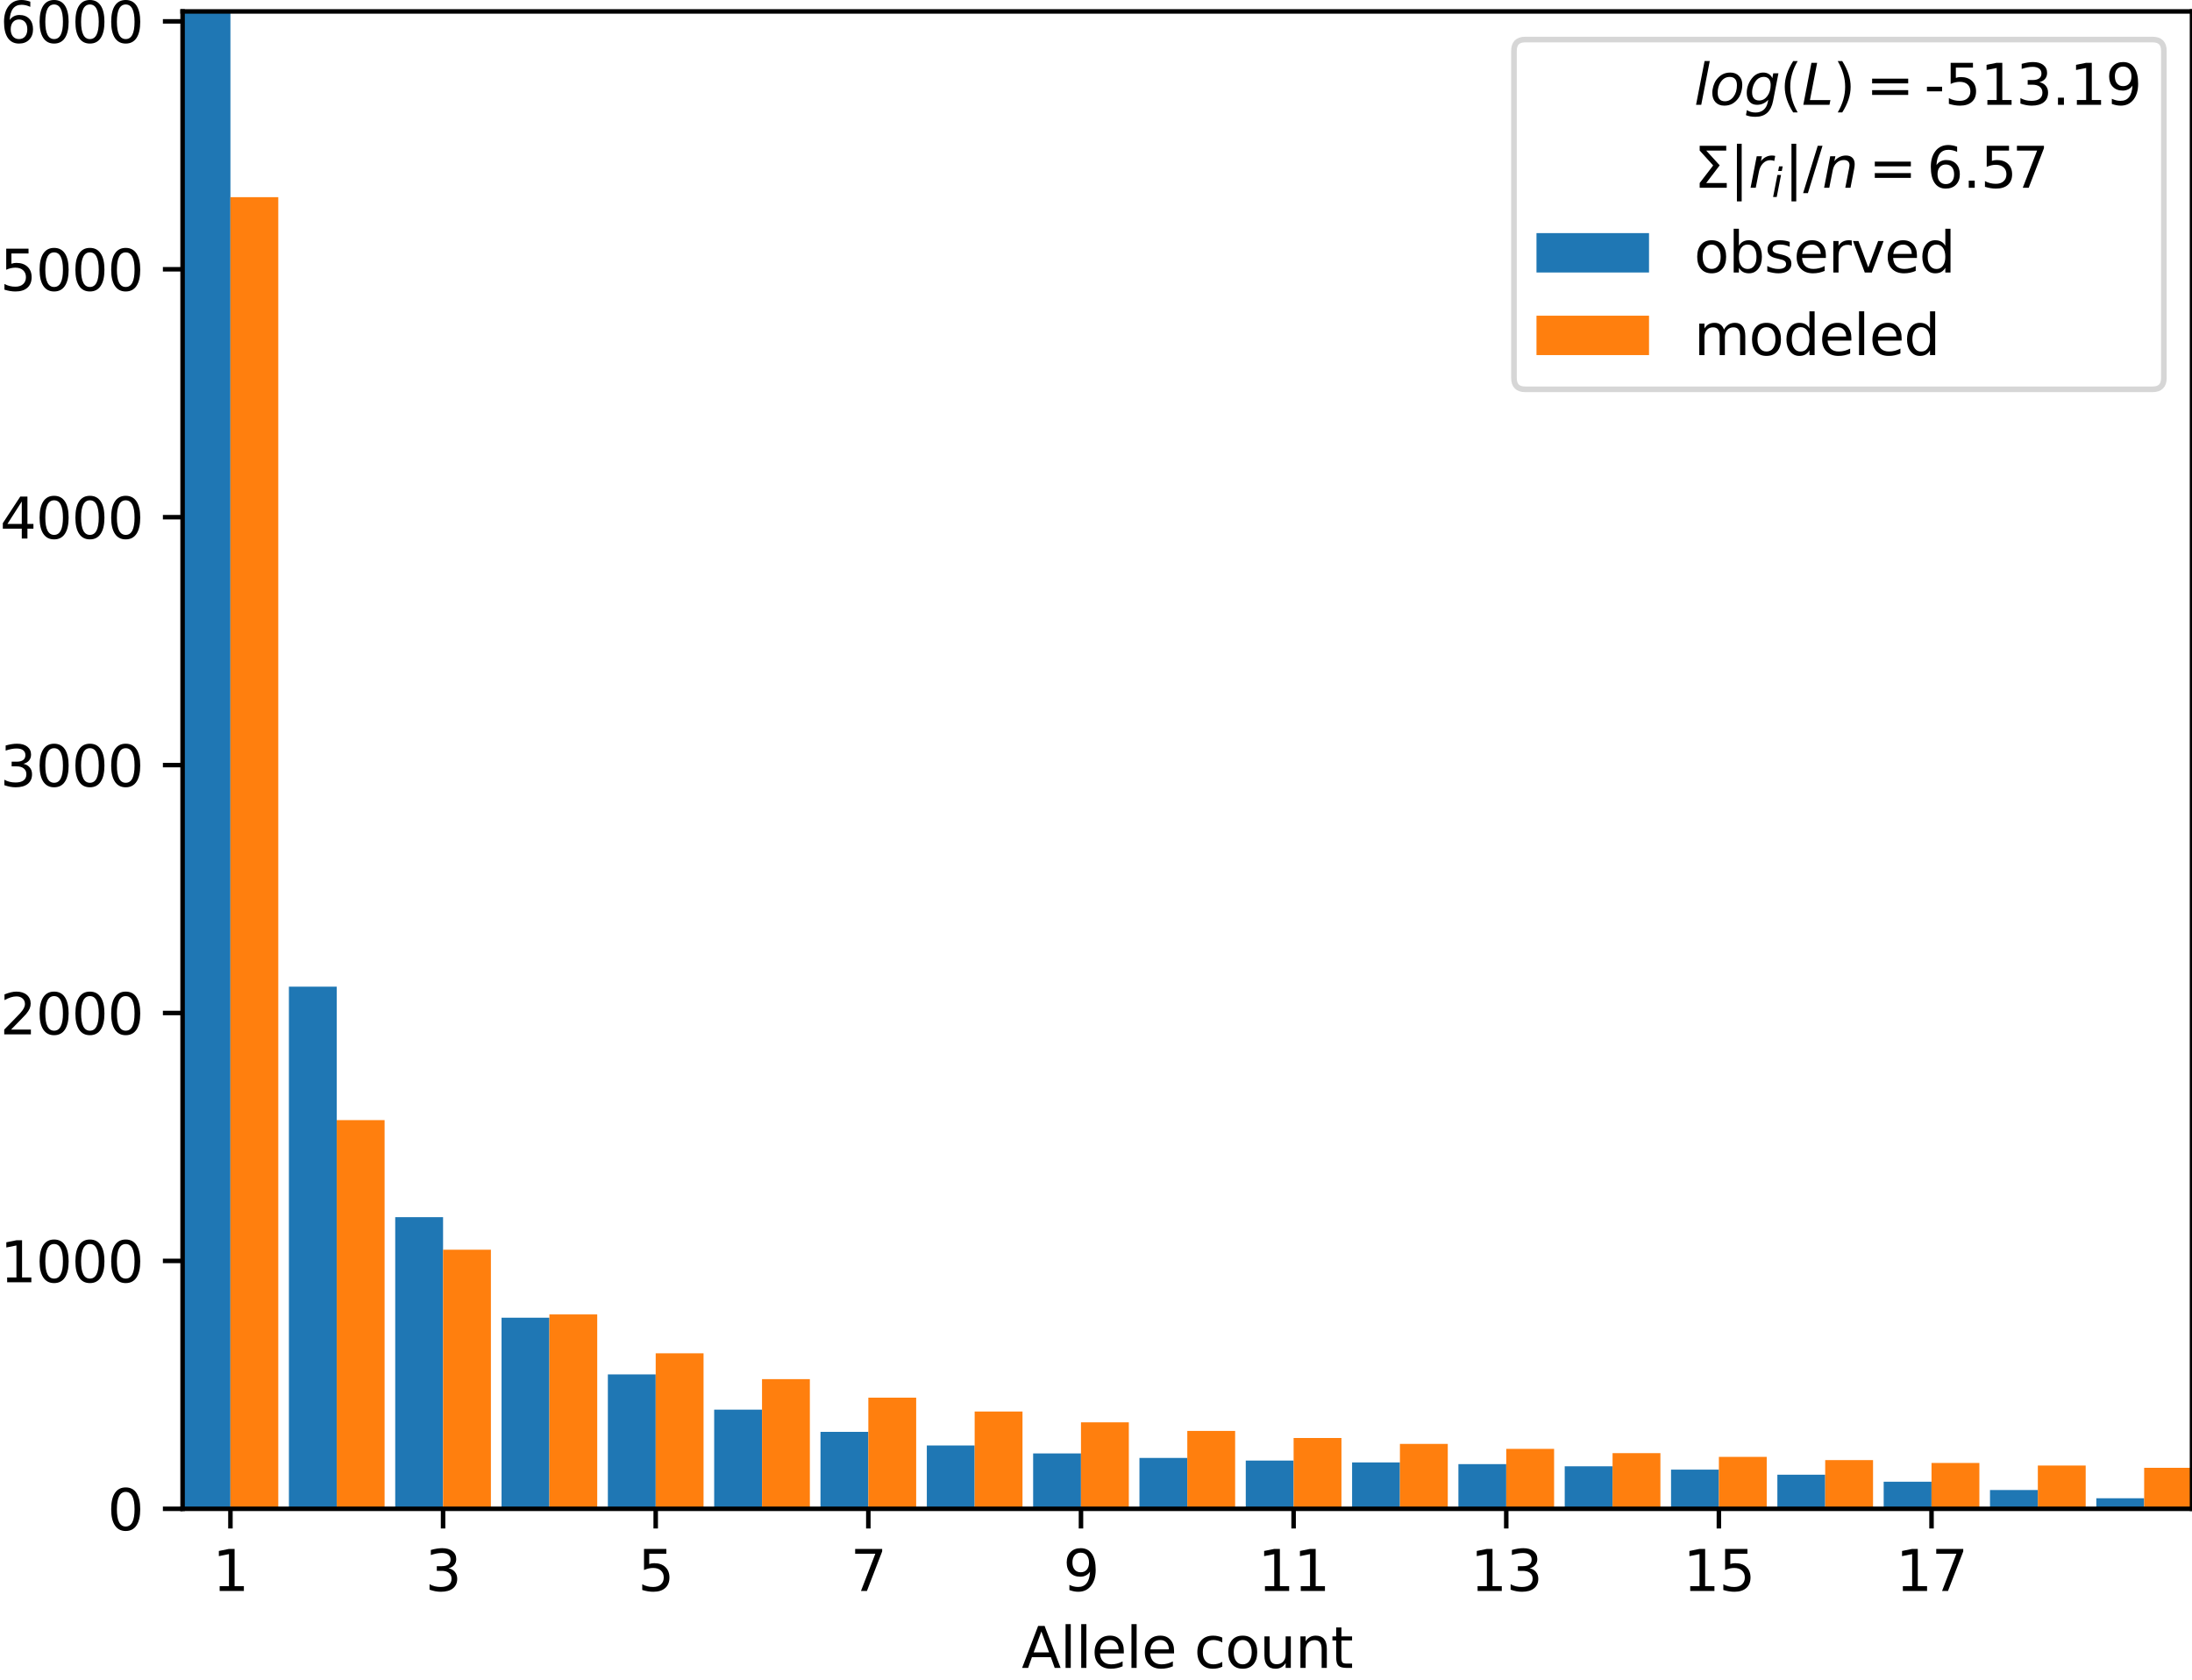 <?xml version="1.0" encoding="utf-8" standalone="no"?>
<!DOCTYPE svg PUBLIC "-//W3C//DTD SVG 1.1//EN"
  "http://www.w3.org/Graphics/SVG/1.1/DTD/svg11.dtd">
<svg height="298.498pt" version="1.1" viewBox="0 0 389.57 298.498" width="389.57pt" xmlns="http://www.w3.org/2000/svg" xmlns:xlink="http://www.w3.org/1999/xlink">
 <defs>
  <style type="text/css">*{stroke-linecap:butt;stroke-linejoin:round;}</style>
 </defs>
 <g id="figure_1">
  <g id="patch_1">
   <path d="M 0 298.498 
L 389.57 298.498 
L 389.57 0 
L 0 0 
z
" style="fill:#ffffff;"/>
  </g>
  <g id="axes_1">
   <g id="patch_2">
    <path d="M 32.45 268.142 
L 389.57 268.142 
L 389.57 2.03 
L 32.45 2.03 
z
" style="fill:#ffffff;"/>
   </g>
   <g id="patch_3">
    <path clip-path="url(#pcec6b6792d)" d="M 32.45 268.142 
L 40.953 268.142 
L 40.953 2.03 
L 32.45 2.03 
z
" style="fill:#1f77b4;"/>
   </g>
   <g id="patch_4">
    <path clip-path="url(#pcec6b6792d)" d="M 51.345 268.142 
L 59.848 268.142 
L 59.848 175.351 
L 51.345 175.351 
z
" style="fill:#1f77b4;"/>
   </g>
   <g id="patch_5">
    <path clip-path="url(#pcec6b6792d)" d="M 70.24 268.142 
L 78.743 268.142 
L 78.743 216.307 
L 70.24 216.307 
z
" style="fill:#1f77b4;"/>
   </g>
   <g id="patch_6">
    <path clip-path="url(#pcec6b6792d)" d="M 89.136 268.142 
L 97.639 268.142 
L 97.639 234.182 
L 89.136 234.182 
z
" style="fill:#1f77b4;"/>
   </g>
   <g id="patch_7">
    <path clip-path="url(#pcec6b6792d)" d="M 108.031 268.142 
L 116.534 268.142 
L 116.534 244.257 
L 108.031 244.257 
z
" style="fill:#1f77b4;"/>
   </g>
   <g id="patch_8">
    <path clip-path="url(#pcec6b6792d)" d="M 126.926 268.142 
L 135.429 268.142 
L 135.429 250.517 
L 126.926 250.517 
z
" style="fill:#1f77b4;"/>
   </g>
   <g id="patch_9">
    <path clip-path="url(#pcec6b6792d)" d="M 145.821 268.142 
L 154.324 268.142 
L 154.324 254.468 
L 145.821 254.468 
z
" style="fill:#1f77b4;"/>
   </g>
   <g id="patch_10">
    <path clip-path="url(#pcec6b6792d)" d="M 164.717 268.142 
L 173.22 268.142 
L 173.22 256.889 
L 164.717 256.889 
z
" style="fill:#1f77b4;"/>
   </g>
   <g id="patch_11">
    <path clip-path="url(#pcec6b6792d)" d="M 183.612 268.142 
L 192.115 268.142 
L 192.115 258.303 
L 183.612 258.303 
z
" style="fill:#1f77b4;"/>
   </g>
   <g id="patch_12">
    <path clip-path="url(#pcec6b6792d)" d="M 202.507 268.142 
L 211.01 268.142 
L 211.01 259.103 
L 202.507 259.103 
z
" style="fill:#1f77b4;"/>
   </g>
   <g id="patch_13">
    <path clip-path="url(#pcec6b6792d)" d="M 221.402 268.142 
L 229.905 268.142 
L 229.905 259.573 
L 221.402 259.573 
z
" style="fill:#1f77b4;"/>
   </g>
   <g id="patch_14">
    <path clip-path="url(#pcec6b6792d)" d="M 240.298 268.142 
L 248.8 268.142 
L 248.8 259.899 
L 240.298 259.899 
z
" style="fill:#1f77b4;"/>
   </g>
   <g id="patch_15">
    <path clip-path="url(#pcec6b6792d)" d="M 259.193 268.142 
L 267.696 268.142 
L 267.696 260.201 
L 259.193 260.201 
z
" style="fill:#1f77b4;"/>
   </g>
   <g id="patch_16">
    <path clip-path="url(#pcec6b6792d)" d="M 278.088 268.142 
L 286.591 268.142 
L 286.591 260.587 
L 278.088 260.587 
z
" style="fill:#1f77b4;"/>
   </g>
   <g id="patch_17">
    <path clip-path="url(#pcec6b6792d)" d="M 296.983 268.142 
L 305.486 268.142 
L 305.486 261.178 
L 296.983 261.178 
z
" style="fill:#1f77b4;"/>
   </g>
   <g id="patch_18">
    <path clip-path="url(#pcec6b6792d)" d="M 315.879 268.142 
L 324.381 268.142 
L 324.381 262.08 
L 315.879 262.08 
z
" style="fill:#1f77b4;"/>
   </g>
   <g id="patch_19">
    <path clip-path="url(#pcec6b6792d)" d="M 334.774 268.142 
L 343.277 268.142 
L 343.277 263.324 
L 334.774 263.324 
z
" style="fill:#1f77b4;"/>
   </g>
   <g id="patch_20">
    <path clip-path="url(#pcec6b6792d)" d="M 353.669 268.142 
L 362.172 268.142 
L 362.172 264.8 
L 353.669 264.8 
z
" style="fill:#1f77b4;"/>
   </g>
   <g id="patch_21">
    <path clip-path="url(#pcec6b6792d)" d="M 372.564 268.142 
L 381.067 268.142 
L 381.067 266.267 
L 372.564 266.267 
z
" style="fill:#1f77b4;"/>
   </g>
   <g id="patch_22">
    <path clip-path="url(#pcec6b6792d)" d="M 40.953 268.142 
L 49.456 268.142 
L 49.456 35.041 
L 40.953 35.041 
z
" style="fill:#ff7f0e;"/>
   </g>
   <g id="patch_23">
    <path clip-path="url(#pcec6b6792d)" d="M 59.848 268.142 
L 68.351 268.142 
L 68.351 199.06 
L 59.848 199.06 
z
" style="fill:#ff7f0e;"/>
   </g>
   <g id="patch_24">
    <path clip-path="url(#pcec6b6792d)" d="M 78.743 268.142 
L 87.246 268.142 
L 87.246 222.099 
L 78.743 222.099 
z
" style="fill:#ff7f0e;"/>
   </g>
   <g id="patch_25">
    <path clip-path="url(#pcec6b6792d)" d="M 97.639 268.142 
L 106.141 268.142 
L 106.141 233.599 
L 97.639 233.599 
z
" style="fill:#ff7f0e;"/>
   </g>
   <g id="patch_26">
    <path clip-path="url(#pcec6b6792d)" d="M 116.534 268.142 
L 125.037 268.142 
L 125.037 240.5 
L 116.534 240.5 
z
" style="fill:#ff7f0e;"/>
   </g>
   <g id="patch_27">
    <path clip-path="url(#pcec6b6792d)" d="M 135.429 268.142 
L 143.932 268.142 
L 143.932 245.101 
L 135.429 245.101 
z
" style="fill:#ff7f0e;"/>
   </g>
   <g id="patch_28">
    <path clip-path="url(#pcec6b6792d)" d="M 154.324 268.142 
L 162.827 268.142 
L 162.827 248.387 
L 154.324 248.387 
z
" style="fill:#ff7f0e;"/>
   </g>
   <g id="patch_29">
    <path clip-path="url(#pcec6b6792d)" d="M 173.22 268.142 
L 181.722 268.142 
L 181.722 250.852 
L 173.22 250.852 
z
" style="fill:#ff7f0e;"/>
   </g>
   <g id="patch_30">
    <path clip-path="url(#pcec6b6792d)" d="M 192.115 268.142 
L 200.618 268.142 
L 200.618 252.77 
L 192.115 252.77 
z
" style="fill:#ff7f0e;"/>
   </g>
   <g id="patch_31">
    <path clip-path="url(#pcec6b6792d)" d="M 211.01 268.142 
L 219.513 268.142 
L 219.513 254.305 
L 211.01 254.305 
z
" style="fill:#ff7f0e;"/>
   </g>
   <g id="patch_32">
    <path clip-path="url(#pcec6b6792d)" d="M 229.905 268.142 
L 238.408 268.142 
L 238.408 255.56 
L 229.905 255.56 
z
" style="fill:#ff7f0e;"/>
   </g>
   <g id="patch_33">
    <path clip-path="url(#pcec6b6792d)" d="M 248.8 268.142 
L 257.303 268.142 
L 257.303 256.607 
L 248.8 256.607 
z
" style="fill:#ff7f0e;"/>
   </g>
   <g id="patch_34">
    <path clip-path="url(#pcec6b6792d)" d="M 267.696 268.142 
L 276.199 268.142 
L 276.199 257.492 
L 267.696 257.492 
z
" style="fill:#ff7f0e;"/>
   </g>
   <g id="patch_35">
    <path clip-path="url(#pcec6b6792d)" d="M 286.591 268.142 
L 295.094 268.142 
L 295.094 258.252 
L 286.591 258.252 
z
" style="fill:#ff7f0e;"/>
   </g>
   <g id="patch_36">
    <path clip-path="url(#pcec6b6792d)" d="M 305.486 268.142 
L 313.989 268.142 
L 313.989 258.91 
L 305.486 258.91 
z
" style="fill:#ff7f0e;"/>
   </g>
   <g id="patch_37">
    <path clip-path="url(#pcec6b6792d)" d="M 324.381 268.142 
L 332.884 268.142 
L 332.884 259.486 
L 324.381 259.486 
z
" style="fill:#ff7f0e;"/>
   </g>
   <g id="patch_38">
    <path clip-path="url(#pcec6b6792d)" d="M 343.277 268.142 
L 351.78 268.142 
L 351.78 259.995 
L 343.277 259.995 
z
" style="fill:#ff7f0e;"/>
   </g>
   <g id="patch_39">
    <path clip-path="url(#pcec6b6792d)" d="M 362.172 268.142 
L 370.675 268.142 
L 370.675 260.447 
L 362.172 260.447 
z
" style="fill:#ff7f0e;"/>
   </g>
   <g id="patch_40">
    <path clip-path="url(#pcec6b6792d)" d="M 381.067 268.142 
L 389.57 268.142 
L 389.57 260.851 
L 381.067 260.851 
z
" style="fill:#ff7f0e;"/>
   </g>
   <g id="matplotlib.axis_1">
    <g id="xtick_1">
     <g id="line2d_1">
      <defs>
       <path d="M 0 0 
L 0 3.5 
" id="mb3edcef6d8" style="stroke:#000000;stroke-width:0.8;"/>
      </defs>
      <g>
       <use style="stroke:#000000;stroke-width:0.8;" x="40.953" xlink:href="#mb3edcef6d8" y="268.142"/>
      </g>
     </g>
     <g id="text_1">
      <!-- 1 -->
      <g transform="translate(37.772 282.74)scale(0.1 -0.1)">
       <defs>
        <path d="M 794 531 
L 1825 531 
L 1825 4091 
L 703 3866 
L 703 4441 
L 1819 4666 
L 2450 4666 
L 2450 531 
L 3481 531 
L 3481 0 
L 794 0 
L 794 531 
z
" id="DejaVuSans-31" transform="scale(0.016)"/>
       </defs>
       <use xlink:href="#DejaVuSans-31"/>
      </g>
     </g>
    </g>
    <g id="xtick_2">
     <g id="line2d_2">
      <g>
       <use style="stroke:#000000;stroke-width:0.8;" x="78.743" xlink:href="#mb3edcef6d8" y="268.142"/>
      </g>
     </g>
     <g id="text_2">
      <!-- 3 -->
      <g transform="translate(75.562 282.74)scale(0.1 -0.1)">
       <defs>
        <path d="M 2597 2516 
Q 3050 2419 3304 2112 
Q 3559 1806 3559 1356 
Q 3559 666 3084 287 
Q 2609 -91 1734 -91 
Q 1441 -91 1130 -33 
Q 819 25 488 141 
L 488 750 
Q 750 597 1062 519 
Q 1375 441 1716 441 
Q 2309 441 2620 675 
Q 2931 909 2931 1356 
Q 2931 1769 2642 2001 
Q 2353 2234 1838 2234 
L 1294 2234 
L 1294 2753 
L 1863 2753 
Q 2328 2753 2575 2939 
Q 2822 3125 2822 3475 
Q 2822 3834 2567 4026 
Q 2313 4219 1838 4219 
Q 1578 4219 1281 4162 
Q 984 4106 628 3988 
L 628 4550 
Q 988 4650 1302 4700 
Q 1616 4750 1894 4750 
Q 2613 4750 3031 4423 
Q 3450 4097 3450 3541 
Q 3450 3153 3228 2886 
Q 3006 2619 2597 2516 
z
" id="DejaVuSans-33" transform="scale(0.016)"/>
       </defs>
       <use xlink:href="#DejaVuSans-33"/>
      </g>
     </g>
    </g>
    <g id="xtick_3">
     <g id="line2d_3">
      <g>
       <use style="stroke:#000000;stroke-width:0.8;" x="116.534" xlink:href="#mb3edcef6d8" y="268.142"/>
      </g>
     </g>
     <g id="text_3">
      <!-- 5 -->
      <g transform="translate(113.353 282.74)scale(0.1 -0.1)">
       <defs>
        <path d="M 691 4666 
L 3169 4666 
L 3169 4134 
L 1269 4134 
L 1269 2991 
Q 1406 3038 1543 3061 
Q 1681 3084 1819 3084 
Q 2600 3084 3056 2656 
Q 3513 2228 3513 1497 
Q 3513 744 3044 326 
Q 2575 -91 1722 -91 
Q 1428 -91 1123 -41 
Q 819 9 494 109 
L 494 744 
Q 775 591 1075 516 
Q 1375 441 1709 441 
Q 2250 441 2565 725 
Q 2881 1009 2881 1497 
Q 2881 1984 2565 2268 
Q 2250 2553 1709 2553 
Q 1456 2553 1204 2497 
Q 953 2441 691 2322 
L 691 4666 
z
" id="DejaVuSans-35" transform="scale(0.016)"/>
       </defs>
       <use xlink:href="#DejaVuSans-35"/>
      </g>
     </g>
    </g>
    <g id="xtick_4">
     <g id="line2d_4">
      <g>
       <use style="stroke:#000000;stroke-width:0.8;" x="154.324" xlink:href="#mb3edcef6d8" y="268.142"/>
      </g>
     </g>
     <g id="text_4">
      <!-- 7 -->
      <g transform="translate(151.143 282.74)scale(0.1 -0.1)">
       <defs>
        <path d="M 525 4666 
L 3525 4666 
L 3525 4397 
L 1831 0 
L 1172 0 
L 2766 4134 
L 525 4134 
L 525 4666 
z
" id="DejaVuSans-37" transform="scale(0.016)"/>
       </defs>
       <use xlink:href="#DejaVuSans-37"/>
      </g>
     </g>
    </g>
    <g id="xtick_5">
     <g id="line2d_5">
      <g>
       <use style="stroke:#000000;stroke-width:0.8;" x="192.115" xlink:href="#mb3edcef6d8" y="268.142"/>
      </g>
     </g>
     <g id="text_5">
      <!-- 9 -->
      <g transform="translate(188.934 282.74)scale(0.1 -0.1)">
       <defs>
        <path d="M 703 97 
L 703 672 
Q 941 559 1184 500 
Q 1428 441 1663 441 
Q 2288 441 2617 861 
Q 2947 1281 2994 2138 
Q 2813 1869 2534 1725 
Q 2256 1581 1919 1581 
Q 1219 1581 811 2004 
Q 403 2428 403 3163 
Q 403 3881 828 4315 
Q 1253 4750 1959 4750 
Q 2769 4750 3195 4129 
Q 3622 3509 3622 2328 
Q 3622 1225 3098 567 
Q 2575 -91 1691 -91 
Q 1453 -91 1209 -44 
Q 966 3 703 97 
z
M 1959 2075 
Q 2384 2075 2632 2365 
Q 2881 2656 2881 3163 
Q 2881 3666 2632 3958 
Q 2384 4250 1959 4250 
Q 1534 4250 1286 3958 
Q 1038 3666 1038 3163 
Q 1038 2656 1286 2365 
Q 1534 2075 1959 2075 
z
" id="DejaVuSans-39" transform="scale(0.016)"/>
       </defs>
       <use xlink:href="#DejaVuSans-39"/>
      </g>
     </g>
    </g>
    <g id="xtick_6">
     <g id="line2d_6">
      <g>
       <use style="stroke:#000000;stroke-width:0.8;" x="229.905" xlink:href="#mb3edcef6d8" y="268.142"/>
      </g>
     </g>
     <g id="text_6">
      <!-- 11 -->
      <g transform="translate(223.543 282.74)scale(0.1 -0.1)">
       <use xlink:href="#DejaVuSans-31"/>
       <use x="63.623" xlink:href="#DejaVuSans-31"/>
      </g>
     </g>
    </g>
    <g id="xtick_7">
     <g id="line2d_7">
      <g>
       <use style="stroke:#000000;stroke-width:0.8;" x="267.696" xlink:href="#mb3edcef6d8" y="268.142"/>
      </g>
     </g>
     <g id="text_7">
      <!-- 13 -->
      <g transform="translate(261.333 282.74)scale(0.1 -0.1)">
       <use xlink:href="#DejaVuSans-31"/>
       <use x="63.623" xlink:href="#DejaVuSans-33"/>
      </g>
     </g>
    </g>
    <g id="xtick_8">
     <g id="line2d_8">
      <g>
       <use style="stroke:#000000;stroke-width:0.8;" x="305.486" xlink:href="#mb3edcef6d8" y="268.142"/>
      </g>
     </g>
     <g id="text_8">
      <!-- 15 -->
      <g transform="translate(299.124 282.74)scale(0.1 -0.1)">
       <use xlink:href="#DejaVuSans-31"/>
       <use x="63.623" xlink:href="#DejaVuSans-35"/>
      </g>
     </g>
    </g>
    <g id="xtick_9">
     <g id="line2d_9">
      <g>
       <use style="stroke:#000000;stroke-width:0.8;" x="343.277" xlink:href="#mb3edcef6d8" y="268.142"/>
      </g>
     </g>
     <g id="text_9">
      <!-- 17 -->
      <g transform="translate(336.914 282.74)scale(0.1 -0.1)">
       <use xlink:href="#DejaVuSans-31"/>
       <use x="63.623" xlink:href="#DejaVuSans-37"/>
      </g>
     </g>
    </g>
    <g id="text_10">
     <!-- Allele count -->
     <g transform="translate(181.574 296.418)scale(0.1 -0.1)">
      <defs>
       <path d="M 2188 4044 
L 1331 1722 
L 3047 1722 
L 2188 4044 
z
M 1831 4666 
L 2547 4666 
L 4325 0 
L 3669 0 
L 3244 1197 
L 1141 1197 
L 716 0 
L 50 0 
L 1831 4666 
z
" id="DejaVuSans-41" transform="scale(0.016)"/>
       <path d="M 603 4863 
L 1178 4863 
L 1178 0 
L 603 0 
L 603 4863 
z
" id="DejaVuSans-6c" transform="scale(0.016)"/>
       <path d="M 3597 1894 
L 3597 1613 
L 953 1613 
Q 991 1019 1311 708 
Q 1631 397 2203 397 
Q 2534 397 2845 478 
Q 3156 559 3463 722 
L 3463 178 
Q 3153 47 2828 -22 
Q 2503 -91 2169 -91 
Q 1331 -91 842 396 
Q 353 884 353 1716 
Q 353 2575 817 3079 
Q 1281 3584 2069 3584 
Q 2775 3584 3186 3129 
Q 3597 2675 3597 1894 
z
M 3022 2063 
Q 3016 2534 2758 2815 
Q 2500 3097 2075 3097 
Q 1594 3097 1305 2825 
Q 1016 2553 972 2059 
L 3022 2063 
z
" id="DejaVuSans-65" transform="scale(0.016)"/>
       <path id="DejaVuSans-20" transform="scale(0.016)"/>
       <path d="M 3122 3366 
L 3122 2828 
Q 2878 2963 2633 3030 
Q 2388 3097 2138 3097 
Q 1578 3097 1268 2742 
Q 959 2388 959 1747 
Q 959 1106 1268 751 
Q 1578 397 2138 397 
Q 2388 397 2633 464 
Q 2878 531 3122 666 
L 3122 134 
Q 2881 22 2623 -34 
Q 2366 -91 2075 -91 
Q 1284 -91 818 406 
Q 353 903 353 1747 
Q 353 2603 823 3093 
Q 1294 3584 2113 3584 
Q 2378 3584 2631 3529 
Q 2884 3475 3122 3366 
z
" id="DejaVuSans-63" transform="scale(0.016)"/>
       <path d="M 1959 3097 
Q 1497 3097 1228 2736 
Q 959 2375 959 1747 
Q 959 1119 1226 758 
Q 1494 397 1959 397 
Q 2419 397 2687 759 
Q 2956 1122 2956 1747 
Q 2956 2369 2687 2733 
Q 2419 3097 1959 3097 
z
M 1959 3584 
Q 2709 3584 3137 3096 
Q 3566 2609 3566 1747 
Q 3566 888 3137 398 
Q 2709 -91 1959 -91 
Q 1206 -91 779 398 
Q 353 888 353 1747 
Q 353 2609 779 3096 
Q 1206 3584 1959 3584 
z
" id="DejaVuSans-6f" transform="scale(0.016)"/>
       <path d="M 544 1381 
L 544 3500 
L 1119 3500 
L 1119 1403 
Q 1119 906 1312 657 
Q 1506 409 1894 409 
Q 2359 409 2629 706 
Q 2900 1003 2900 1516 
L 2900 3500 
L 3475 3500 
L 3475 0 
L 2900 0 
L 2900 538 
Q 2691 219 2414 64 
Q 2138 -91 1772 -91 
Q 1169 -91 856 284 
Q 544 659 544 1381 
z
M 1991 3584 
L 1991 3584 
z
" id="DejaVuSans-75" transform="scale(0.016)"/>
       <path d="M 3513 2113 
L 3513 0 
L 2938 0 
L 2938 2094 
Q 2938 2591 2744 2837 
Q 2550 3084 2163 3084 
Q 1697 3084 1428 2787 
Q 1159 2491 1159 1978 
L 1159 0 
L 581 0 
L 581 3500 
L 1159 3500 
L 1159 2956 
Q 1366 3272 1645 3428 
Q 1925 3584 2291 3584 
Q 2894 3584 3203 3211 
Q 3513 2838 3513 2113 
z
" id="DejaVuSans-6e" transform="scale(0.016)"/>
       <path d="M 1172 4494 
L 1172 3500 
L 2356 3500 
L 2356 3053 
L 1172 3053 
L 1172 1153 
Q 1172 725 1289 603 
Q 1406 481 1766 481 
L 2356 481 
L 2356 0 
L 1766 0 
Q 1100 0 847 248 
Q 594 497 594 1153 
L 594 3053 
L 172 3053 
L 172 3500 
L 594 3500 
L 594 4494 
L 1172 4494 
z
" id="DejaVuSans-74" transform="scale(0.016)"/>
      </defs>
      <use xlink:href="#DejaVuSans-41"/>
      <use x="68.408" xlink:href="#DejaVuSans-6c"/>
      <use x="96.191" xlink:href="#DejaVuSans-6c"/>
      <use x="123.975" xlink:href="#DejaVuSans-65"/>
      <use x="185.498" xlink:href="#DejaVuSans-6c"/>
      <use x="213.281" xlink:href="#DejaVuSans-65"/>
      <use x="274.805" xlink:href="#DejaVuSans-20"/>
      <use x="306.592" xlink:href="#DejaVuSans-63"/>
      <use x="361.572" xlink:href="#DejaVuSans-6f"/>
      <use x="422.754" xlink:href="#DejaVuSans-75"/>
      <use x="486.133" xlink:href="#DejaVuSans-6e"/>
      <use x="549.512" xlink:href="#DejaVuSans-74"/>
     </g>
    </g>
   </g>
   <g id="matplotlib.axis_2">
    <g id="ytick_1">
     <g id="line2d_10">
      <defs>
       <path d="M 0 0 
L -3.5 0 
" id="mc3fd59b3db" style="stroke:#000000;stroke-width:0.8;"/>
      </defs>
      <g>
       <use style="stroke:#000000;stroke-width:0.8;" x="32.45" xlink:href="#mc3fd59b3db" y="268.142"/>
      </g>
     </g>
     <g id="text_11">
      <!-- 0 -->
      <g transform="translate(19.087 271.941)scale(0.1 -0.1)">
       <defs>
        <path d="M 2034 4250 
Q 1547 4250 1301 3770 
Q 1056 3291 1056 2328 
Q 1056 1369 1301 889 
Q 1547 409 2034 409 
Q 2525 409 2770 889 
Q 3016 1369 3016 2328 
Q 3016 3291 2770 3770 
Q 2525 4250 2034 4250 
z
M 2034 4750 
Q 2819 4750 3233 4129 
Q 3647 3509 3647 2328 
Q 3647 1150 3233 529 
Q 2819 -91 2034 -91 
Q 1250 -91 836 529 
Q 422 1150 422 2328 
Q 422 3509 836 4129 
Q 1250 4750 2034 4750 
z
" id="DejaVuSans-30" transform="scale(0.016)"/>
       </defs>
       <use xlink:href="#DejaVuSans-30"/>
      </g>
     </g>
    </g>
    <g id="ytick_2">
     <g id="line2d_11">
      <g>
       <use style="stroke:#000000;stroke-width:0.8;" x="32.45" xlink:href="#mc3fd59b3db" y="224.084"/>
      </g>
     </g>
     <g id="text_12">
      <!-- 1000 -->
      <g transform="translate(0 227.884)scale(0.1 -0.1)">
       <use xlink:href="#DejaVuSans-31"/>
       <use x="63.623" xlink:href="#DejaVuSans-30"/>
       <use x="127.246" xlink:href="#DejaVuSans-30"/>
       <use x="190.869" xlink:href="#DejaVuSans-30"/>
      </g>
     </g>
    </g>
    <g id="ytick_3">
     <g id="line2d_12">
      <g>
       <use style="stroke:#000000;stroke-width:0.8;" x="32.45" xlink:href="#mc3fd59b3db" y="180.027"/>
      </g>
     </g>
     <g id="text_13">
      <!-- 2000 -->
      <g transform="translate(0 183.827)scale(0.1 -0.1)">
       <defs>
        <path d="M 1228 531 
L 3431 531 
L 3431 0 
L 469 0 
L 469 531 
Q 828 903 1448 1529 
Q 2069 2156 2228 2338 
Q 2531 2678 2651 2914 
Q 2772 3150 2772 3378 
Q 2772 3750 2511 3984 
Q 2250 4219 1831 4219 
Q 1534 4219 1204 4116 
Q 875 4013 500 3803 
L 500 4441 
Q 881 4594 1212 4672 
Q 1544 4750 1819 4750 
Q 2544 4750 2975 4387 
Q 3406 4025 3406 3419 
Q 3406 3131 3298 2873 
Q 3191 2616 2906 2266 
Q 2828 2175 2409 1742 
Q 1991 1309 1228 531 
z
" id="DejaVuSans-32" transform="scale(0.016)"/>
       </defs>
       <use xlink:href="#DejaVuSans-32"/>
       <use x="63.623" xlink:href="#DejaVuSans-30"/>
       <use x="127.246" xlink:href="#DejaVuSans-30"/>
       <use x="190.869" xlink:href="#DejaVuSans-30"/>
      </g>
     </g>
    </g>
    <g id="ytick_4">
     <g id="line2d_13">
      <g>
       <use style="stroke:#000000;stroke-width:0.8;" x="32.45" xlink:href="#mc3fd59b3db" y="135.97"/>
      </g>
     </g>
     <g id="text_14">
      <!-- 3000 -->
      <g transform="translate(0 139.77)scale(0.1 -0.1)">
       <use xlink:href="#DejaVuSans-33"/>
       <use x="63.623" xlink:href="#DejaVuSans-30"/>
       <use x="127.246" xlink:href="#DejaVuSans-30"/>
       <use x="190.869" xlink:href="#DejaVuSans-30"/>
      </g>
     </g>
    </g>
    <g id="ytick_5">
     <g id="line2d_14">
      <g>
       <use style="stroke:#000000;stroke-width:0.8;" x="32.45" xlink:href="#mc3fd59b3db" y="91.913"/>
      </g>
     </g>
     <g id="text_15">
      <!-- 4000 -->
      <g transform="translate(0 95.713)scale(0.1 -0.1)">
       <defs>
        <path d="M 2419 4116 
L 825 1625 
L 2419 1625 
L 2419 4116 
z
M 2253 4666 
L 3047 4666 
L 3047 1625 
L 3713 1625 
L 3713 1100 
L 3047 1100 
L 3047 0 
L 2419 0 
L 2419 1100 
L 313 1100 
L 313 1709 
L 2253 4666 
z
" id="DejaVuSans-34" transform="scale(0.016)"/>
       </defs>
       <use xlink:href="#DejaVuSans-34"/>
       <use x="63.623" xlink:href="#DejaVuSans-30"/>
       <use x="127.246" xlink:href="#DejaVuSans-30"/>
       <use x="190.869" xlink:href="#DejaVuSans-30"/>
      </g>
     </g>
    </g>
    <g id="ytick_6">
     <g id="line2d_15">
      <g>
       <use style="stroke:#000000;stroke-width:0.8;" x="32.45" xlink:href="#mc3fd59b3db" y="47.856"/>
      </g>
     </g>
     <g id="text_16">
      <!-- 5000 -->
      <g transform="translate(0 51.655)scale(0.1 -0.1)">
       <use xlink:href="#DejaVuSans-35"/>
       <use x="63.623" xlink:href="#DejaVuSans-30"/>
       <use x="127.246" xlink:href="#DejaVuSans-30"/>
       <use x="190.869" xlink:href="#DejaVuSans-30"/>
      </g>
     </g>
    </g>
    <g id="ytick_7">
     <g id="line2d_16">
      <g>
       <use style="stroke:#000000;stroke-width:0.8;" x="32.45" xlink:href="#mc3fd59b3db" y="3.799"/>
      </g>
     </g>
     <g id="text_17">
      <!-- 6000 -->
      <g transform="translate(0 7.598)scale(0.1 -0.1)">
       <defs>
        <path d="M 2113 2584 
Q 1688 2584 1439 2293 
Q 1191 2003 1191 1497 
Q 1191 994 1439 701 
Q 1688 409 2113 409 
Q 2538 409 2786 701 
Q 3034 994 3034 1497 
Q 3034 2003 2786 2293 
Q 2538 2584 2113 2584 
z
M 3366 4563 
L 3366 3988 
Q 3128 4100 2886 4159 
Q 2644 4219 2406 4219 
Q 1781 4219 1451 3797 
Q 1122 3375 1075 2522 
Q 1259 2794 1537 2939 
Q 1816 3084 2150 3084 
Q 2853 3084 3261 2657 
Q 3669 2231 3669 1497 
Q 3669 778 3244 343 
Q 2819 -91 2113 -91 
Q 1303 -91 875 529 
Q 447 1150 447 2328 
Q 447 3434 972 4092 
Q 1497 4750 2381 4750 
Q 2619 4750 2861 4703 
Q 3103 4656 3366 4563 
z
" id="DejaVuSans-36" transform="scale(0.016)"/>
       </defs>
       <use xlink:href="#DejaVuSans-36"/>
       <use x="63.623" xlink:href="#DejaVuSans-30"/>
       <use x="127.246" xlink:href="#DejaVuSans-30"/>
       <use x="190.869" xlink:href="#DejaVuSans-30"/>
      </g>
     </g>
    </g>
   </g>
   <g id="line2d_17">
    <path clip-path="url(#pcec6b6792d)" d="M 36.701 268.142 
" style="fill:none;stroke:#1f77b4;stroke-linecap:square;stroke-opacity:0;stroke-width:1.5;"/>
   </g>
   <g id="line2d_18">
    <path clip-path="url(#pcec6b6792d)" d="M 36.701 268.142 
" style="fill:none;stroke:#ff7f0e;stroke-linecap:square;stroke-opacity:0;stroke-width:1.5;"/>
   </g>
   <g id="patch_41">
    <path d="M 32.45 268.142 
L 32.45 2.03 
" style="fill:none;stroke:#000000;stroke-linecap:square;stroke-linejoin:miter;stroke-width:0.8;"/>
   </g>
   <g id="patch_42">
    <path d="M 389.57 268.142 
L 389.57 2.03 
" style="fill:none;stroke:#000000;stroke-linecap:square;stroke-linejoin:miter;stroke-width:0.8;"/>
   </g>
   <g id="patch_43">
    <path d="M 32.45 268.142 
L 389.57 268.142 
" style="fill:none;stroke:#000000;stroke-linecap:square;stroke-linejoin:miter;stroke-width:0.8;"/>
   </g>
   <g id="patch_44">
    <path d="M 32.45 2.03 
L 389.57 2.03 
" style="fill:none;stroke:#000000;stroke-linecap:square;stroke-linejoin:miter;stroke-width:0.8;"/>
   </g>
   <g id="legend_1">
    <g id="patch_45">
     <path d="M 271.07 69.186 
L 382.57 69.186 
Q 384.57 69.186 384.57 67.186 
L 384.57 9.03 
Q 384.57 7.03 382.57 7.03 
L 271.07 7.03 
Q 269.07 7.03 269.07 9.03 
L 269.07 67.186 
Q 269.07 69.186 271.07 69.186 
z
" style="fill:#ffffff;opacity:0.8;stroke:#cccccc;stroke-linejoin:miter;"/>
    </g>
    <g id="line2d_19">
     <path d="M 273.07 15.13 
L 293.07 15.13 
" style="fill:none;stroke:#1f77b4;stroke-linecap:square;stroke-opacity:0;stroke-width:1.5;"/>
    </g>
    <g id="line2d_20"/>
    <g id="text_18">
     <!-- $log(L)=$-513.19 -->
     <g transform="translate(301.07 18.63)scale(0.1 -0.1)">
      <defs>
       <path d="M 1172 4863 
L 1747 4863 
L 800 0 
L 225 0 
L 1172 4863 
z
" id="DejaVuSans-Oblique-6c" transform="scale(0.016)"/>
       <path d="M 1625 -91 
Q 1009 -91 651 289 
Q 294 669 294 1325 
Q 294 1706 417 2101 
Q 541 2497 738 2766 
Q 1047 3184 1428 3384 
Q 1809 3584 2291 3584 
Q 2888 3584 3255 3212 
Q 3622 2841 3622 2241 
Q 3622 1825 3500 1412 
Q 3378 1000 3181 728 
Q 2875 309 2494 109 
Q 2113 -91 1625 -91 
z
M 891 1344 
Q 891 869 1089 633 
Q 1288 397 1691 397 
Q 2269 397 2648 901 
Q 3028 1406 3028 2181 
Q 3028 2634 2825 2865 
Q 2622 3097 2228 3097 
Q 1903 3097 1650 2945 
Q 1397 2794 1197 2484 
Q 1050 2253 970 1956 
Q 891 1659 891 1344 
z
" id="DejaVuSans-Oblique-6f" transform="scale(0.016)"/>
       <path d="M 3816 3500 
L 3219 434 
Q 3047 -456 2561 -893 
Q 2075 -1331 1253 -1331 
Q 950 -1331 690 -1286 
Q 431 -1241 206 -1147 
L 313 -588 
Q 525 -725 762 -790 
Q 1000 -856 1269 -856 
Q 1816 -856 2167 -557 
Q 2519 -259 2631 300 
L 2681 563 
Q 2441 288 2122 144 
Q 1803 0 1434 0 
Q 903 0 598 351 
Q 294 703 294 1319 
Q 294 1803 478 2267 
Q 663 2731 997 3091 
Q 1219 3328 1514 3456 
Q 1809 3584 2131 3584 
Q 2484 3584 2746 3420 
Q 3009 3256 3138 2956 
L 3238 3500 
L 3816 3500 
z
M 2950 2216 
Q 2950 2641 2750 2872 
Q 2550 3103 2181 3103 
Q 1953 3103 1747 3012 
Q 1541 2922 1394 2759 
Q 1156 2491 1023 2127 
Q 891 1763 891 1375 
Q 891 944 1092 712 
Q 1294 481 1672 481 
Q 2219 481 2584 976 
Q 2950 1472 2950 2216 
z
" id="DejaVuSans-Oblique-67" transform="scale(0.016)"/>
       <path d="M 1984 4856 
Q 1566 4138 1362 3434 
Q 1159 2731 1159 2009 
Q 1159 1288 1364 580 
Q 1569 -128 1984 -844 
L 1484 -844 
Q 1016 -109 783 600 
Q 550 1309 550 2009 
Q 550 2706 781 3412 
Q 1013 4119 1484 4856 
L 1984 4856 
z
" id="DejaVuSans-28" transform="scale(0.016)"/>
       <path d="M 1075 4666 
L 1709 4666 
L 909 525 
L 3181 525 
L 3078 0 
L 172 0 
L 1075 4666 
z
" id="DejaVuSans-Oblique-4c" transform="scale(0.016)"/>
       <path d="M 513 4856 
L 1013 4856 
Q 1481 4119 1714 3412 
Q 1947 2706 1947 2009 
Q 1947 1309 1714 600 
Q 1481 -109 1013 -844 
L 513 -844 
Q 928 -128 1133 580 
Q 1338 1288 1338 2009 
Q 1338 2731 1133 3434 
Q 928 4138 513 4856 
z
" id="DejaVuSans-29" transform="scale(0.016)"/>
       <path d="M 678 2906 
L 4684 2906 
L 4684 2381 
L 678 2381 
L 678 2906 
z
M 678 1631 
L 4684 1631 
L 4684 1100 
L 678 1100 
L 678 1631 
z
" id="DejaVuSans-3d" transform="scale(0.016)"/>
       <path d="M 313 2009 
L 1997 2009 
L 1997 1497 
L 313 1497 
L 313 2009 
z
" id="DejaVuSans-2d" transform="scale(0.016)"/>
       <path d="M 684 794 
L 1344 794 
L 1344 0 
L 684 0 
L 684 794 
z
" id="DejaVuSans-2e" transform="scale(0.016)"/>
      </defs>
      <use transform="translate(0 0.016)" xlink:href="#DejaVuSans-Oblique-6c"/>
      <use transform="translate(27.783 0.016)" xlink:href="#DejaVuSans-Oblique-6f"/>
      <use transform="translate(88.965 0.016)" xlink:href="#DejaVuSans-Oblique-67"/>
      <use transform="translate(152.441 0.016)" xlink:href="#DejaVuSans-28"/>
      <use transform="translate(191.455 0.016)" xlink:href="#DejaVuSans-Oblique-4c"/>
      <use transform="translate(247.168 0.016)" xlink:href="#DejaVuSans-29"/>
      <use transform="translate(305.664 0.016)" xlink:href="#DejaVuSans-3d"/>
      <use transform="translate(408.936 0.016)" xlink:href="#DejaVuSans-2d"/>
      <use transform="translate(445.02 0.016)" xlink:href="#DejaVuSans-35"/>
      <use transform="translate(508.643 0.016)" xlink:href="#DejaVuSans-31"/>
      <use transform="translate(572.266 0.016)" xlink:href="#DejaVuSans-33"/>
      <use transform="translate(635.889 0.016)" xlink:href="#DejaVuSans-2e"/>
      <use transform="translate(667.676 0.016)" xlink:href="#DejaVuSans-31"/>
      <use transform="translate(731.299 0.016)" xlink:href="#DejaVuSans-39"/>
     </g>
    </g>
    <g id="line2d_21">
     <path d="M 273.07 29.93 
L 293.07 29.93 
" style="fill:none;stroke:#ff7f0e;stroke-linecap:square;stroke-opacity:0;stroke-width:1.5;"/>
    </g>
    <g id="line2d_22"/>
    <g id="text_19">
     <!-- $\Sigma |r_i|/n=6.57$ -->
     <g transform="translate(301.07 33.43)scale(0.1 -0.1)">
      <defs>
       <path d="M 1353 531 
L 3634 531 
L 3634 0 
L 628 0 
L 628 531 
L 2125 2481 
L 628 4134 
L 628 4666 
L 3578 4666 
L 3578 4134 
L 1353 4134 
L 2850 2494 
L 1353 531 
z
" id="DejaVuSans-3a3" transform="scale(0.016)"/>
       <path d="M 1344 4891 
L 1344 -1509 
L 813 -1509 
L 813 4891 
L 1344 4891 
z
" id="DejaVuSans-7c" transform="scale(0.016)"/>
       <path d="M 2853 2969 
Q 2766 3016 2653 3041 
Q 2541 3066 2413 3066 
Q 1953 3066 1609 2717 
Q 1266 2369 1153 1784 
L 800 0 
L 225 0 
L 909 3500 
L 1484 3500 
L 1375 2956 
Q 1603 3259 1920 3421 
Q 2238 3584 2597 3584 
Q 2691 3584 2781 3573 
Q 2872 3563 2963 3538 
L 2853 2969 
z
" id="DejaVuSans-Oblique-72" transform="scale(0.016)"/>
       <path d="M 1172 4863 
L 1747 4863 
L 1606 4134 
L 1031 4134 
L 1172 4863 
z
M 909 3500 
L 1484 3500 
L 800 0 
L 225 0 
L 909 3500 
z
" id="DejaVuSans-Oblique-69" transform="scale(0.016)"/>
       <path d="M 1625 4666 
L 2156 4666 
L 531 -594 
L 0 -594 
L 1625 4666 
z
" id="DejaVuSans-2f" transform="scale(0.016)"/>
       <path d="M 3566 2113 
L 3156 0 
L 2578 0 
L 2988 2091 
Q 3016 2238 3031 2350 
Q 3047 2463 3047 2528 
Q 3047 2791 2881 2937 
Q 2716 3084 2419 3084 
Q 1956 3084 1622 2776 
Q 1288 2469 1184 1941 
L 800 0 
L 225 0 
L 903 3500 
L 1478 3500 
L 1363 2950 
Q 1603 3253 1940 3418 
Q 2278 3584 2650 3584 
Q 3113 3584 3367 3334 
Q 3622 3084 3622 2631 
Q 3622 2519 3608 2391 
Q 3594 2263 3566 2113 
z
" id="DejaVuSans-Oblique-6e" transform="scale(0.016)"/>
      </defs>
      <use transform="translate(0 0.578)" xlink:href="#DejaVuSans-3a3"/>
      <use transform="translate(63.184 0.578)" xlink:href="#DejaVuSans-7c"/>
      <use transform="translate(96.875 0.578)" xlink:href="#DejaVuSans-Oblique-72"/>
      <use transform="translate(137.988 -15.828)scale(0.7)" xlink:href="#DejaVuSans-Oblique-69"/>
      <use transform="translate(160.171 0.578)" xlink:href="#DejaVuSans-7c"/>
      <use transform="translate(193.862 0.578)" xlink:href="#DejaVuSans-2f"/>
      <use transform="translate(227.554 0.578)" xlink:href="#DejaVuSans-Oblique-6e"/>
      <use transform="translate(310.415 0.578)" xlink:href="#DejaVuSans-3d"/>
      <use transform="translate(413.687 0.578)" xlink:href="#DejaVuSans-36"/>
      <use transform="translate(477.31 0.578)" xlink:href="#DejaVuSans-2e"/>
      <use transform="translate(509.097 0.578)" xlink:href="#DejaVuSans-35"/>
      <use transform="translate(565.47 0.578)" xlink:href="#DejaVuSans-37"/>
     </g>
    </g>
    <g id="patch_46">
     <path d="M 273.07 48.428 
L 293.07 48.428 
L 293.07 41.428 
L 273.07 41.428 
z
" style="fill:#1f77b4;"/>
    </g>
    <g id="text_20">
     <!-- observed -->
     <g transform="translate(301.07 48.428)scale(0.1 -0.1)">
      <defs>
       <path d="M 3116 1747 
Q 3116 2381 2855 2742 
Q 2594 3103 2138 3103 
Q 1681 3103 1420 2742 
Q 1159 2381 1159 1747 
Q 1159 1113 1420 752 
Q 1681 391 2138 391 
Q 2594 391 2855 752 
Q 3116 1113 3116 1747 
z
M 1159 2969 
Q 1341 3281 1617 3432 
Q 1894 3584 2278 3584 
Q 2916 3584 3314 3078 
Q 3713 2572 3713 1747 
Q 3713 922 3314 415 
Q 2916 -91 2278 -91 
Q 1894 -91 1617 61 
Q 1341 213 1159 525 
L 1159 0 
L 581 0 
L 581 4863 
L 1159 4863 
L 1159 2969 
z
" id="DejaVuSans-62" transform="scale(0.016)"/>
       <path d="M 2834 3397 
L 2834 2853 
Q 2591 2978 2328 3040 
Q 2066 3103 1784 3103 
Q 1356 3103 1142 2972 
Q 928 2841 928 2578 
Q 928 2378 1081 2264 
Q 1234 2150 1697 2047 
L 1894 2003 
Q 2506 1872 2764 1633 
Q 3022 1394 3022 966 
Q 3022 478 2636 193 
Q 2250 -91 1575 -91 
Q 1294 -91 989 -36 
Q 684 19 347 128 
L 347 722 
Q 666 556 975 473 
Q 1284 391 1588 391 
Q 1994 391 2212 530 
Q 2431 669 2431 922 
Q 2431 1156 2273 1281 
Q 2116 1406 1581 1522 
L 1381 1569 
Q 847 1681 609 1914 
Q 372 2147 372 2553 
Q 372 3047 722 3315 
Q 1072 3584 1716 3584 
Q 2034 3584 2315 3537 
Q 2597 3491 2834 3397 
z
" id="DejaVuSans-73" transform="scale(0.016)"/>
       <path d="M 2631 2963 
Q 2534 3019 2420 3045 
Q 2306 3072 2169 3072 
Q 1681 3072 1420 2755 
Q 1159 2438 1159 1844 
L 1159 0 
L 581 0 
L 581 3500 
L 1159 3500 
L 1159 2956 
Q 1341 3275 1631 3429 
Q 1922 3584 2338 3584 
Q 2397 3584 2469 3576 
Q 2541 3569 2628 3553 
L 2631 2963 
z
" id="DejaVuSans-72" transform="scale(0.016)"/>
       <path d="M 191 3500 
L 800 3500 
L 1894 563 
L 2988 3500 
L 3597 3500 
L 2284 0 
L 1503 0 
L 191 3500 
z
" id="DejaVuSans-76" transform="scale(0.016)"/>
       <path d="M 2906 2969 
L 2906 4863 
L 3481 4863 
L 3481 0 
L 2906 0 
L 2906 525 
Q 2725 213 2448 61 
Q 2172 -91 1784 -91 
Q 1150 -91 751 415 
Q 353 922 353 1747 
Q 353 2572 751 3078 
Q 1150 3584 1784 3584 
Q 2172 3584 2448 3432 
Q 2725 3281 2906 2969 
z
M 947 1747 
Q 947 1113 1208 752 
Q 1469 391 1925 391 
Q 2381 391 2643 752 
Q 2906 1113 2906 1747 
Q 2906 2381 2643 2742 
Q 2381 3103 1925 3103 
Q 1469 3103 1208 2742 
Q 947 2381 947 1747 
z
" id="DejaVuSans-64" transform="scale(0.016)"/>
      </defs>
      <use xlink:href="#DejaVuSans-6f"/>
      <use x="61.182" xlink:href="#DejaVuSans-62"/>
      <use x="124.658" xlink:href="#DejaVuSans-73"/>
      <use x="176.758" xlink:href="#DejaVuSans-65"/>
      <use x="238.281" xlink:href="#DejaVuSans-72"/>
      <use x="279.395" xlink:href="#DejaVuSans-76"/>
      <use x="338.574" xlink:href="#DejaVuSans-65"/>
      <use x="400.098" xlink:href="#DejaVuSans-64"/>
     </g>
    </g>
    <g id="patch_47">
     <path d="M 273.07 63.106 
L 293.07 63.106 
L 293.07 56.106 
L 273.07 56.106 
z
" style="fill:#ff7f0e;"/>
    </g>
    <g id="text_21">
     <!-- modeled -->
     <g transform="translate(301.07 63.106)scale(0.1 -0.1)">
      <defs>
       <path d="M 3328 2828 
Q 3544 3216 3844 3400 
Q 4144 3584 4550 3584 
Q 5097 3584 5394 3201 
Q 5691 2819 5691 2113 
L 5691 0 
L 5113 0 
L 5113 2094 
Q 5113 2597 4934 2840 
Q 4756 3084 4391 3084 
Q 3944 3084 3684 2787 
Q 3425 2491 3425 1978 
L 3425 0 
L 2847 0 
L 2847 2094 
Q 2847 2600 2669 2842 
Q 2491 3084 2119 3084 
Q 1678 3084 1418 2786 
Q 1159 2488 1159 1978 
L 1159 0 
L 581 0 
L 581 3500 
L 1159 3500 
L 1159 2956 
Q 1356 3278 1631 3431 
Q 1906 3584 2284 3584 
Q 2666 3584 2933 3390 
Q 3200 3197 3328 2828 
z
" id="DejaVuSans-6d" transform="scale(0.016)"/>
      </defs>
      <use xlink:href="#DejaVuSans-6d"/>
      <use x="97.412" xlink:href="#DejaVuSans-6f"/>
      <use x="158.594" xlink:href="#DejaVuSans-64"/>
      <use x="222.07" xlink:href="#DejaVuSans-65"/>
      <use x="283.594" xlink:href="#DejaVuSans-6c"/>
      <use x="311.377" xlink:href="#DejaVuSans-65"/>
      <use x="372.9" xlink:href="#DejaVuSans-64"/>
     </g>
    </g>
   </g>
  </g>
 </g>
 <defs>
  <clipPath id="pcec6b6792d">
   <rect height="266.112" width="357.12" x="32.45" y="2.03"/>
  </clipPath>
 </defs>
</svg>
